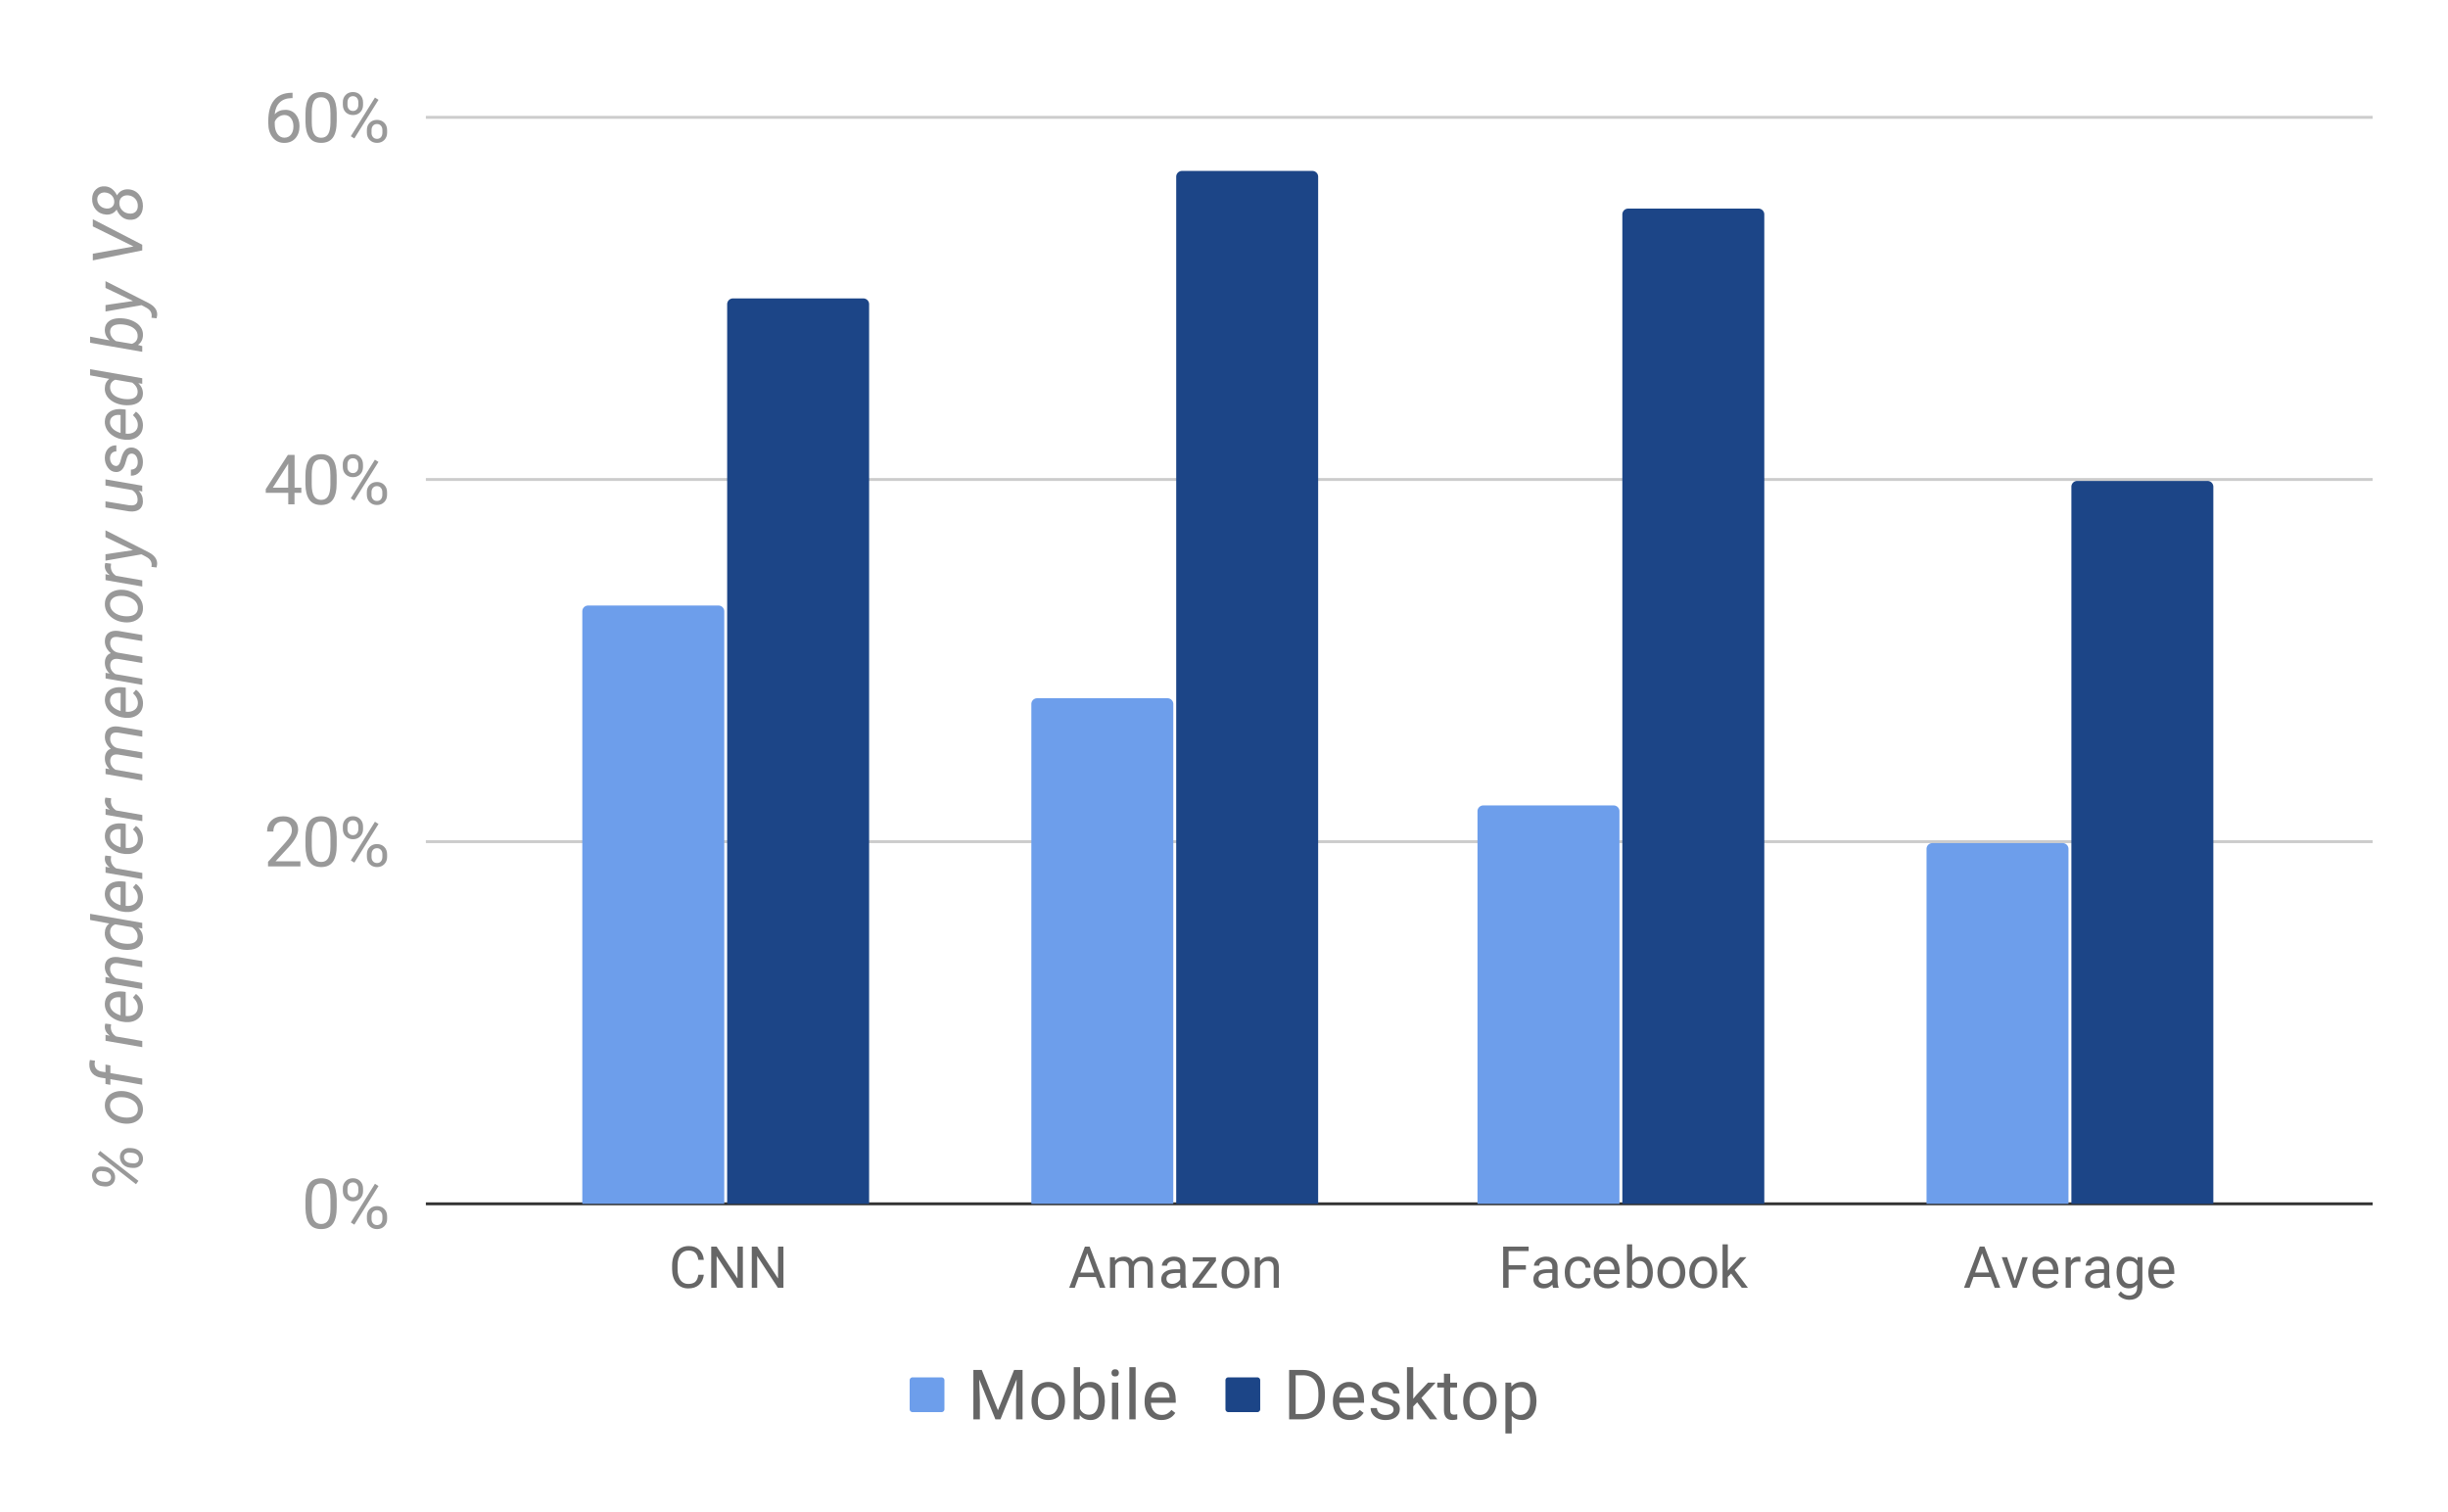 <svg xmlns="http://www.w3.org/2000/svg" fill="none" stroke="none" stroke-linecap="square" stroke-miterlimit="10" width="845" height="522"><style><![CDATA[.B{clip-path:url(#A)}.C{fill:#6d9eeb}.D{fill:#1c4587}]]></style><path fill="#fff" d="M0 0h845v522H0V0z"/><g stroke-linecap="butt"><path stroke="#333" d="M147.5 415.5h671"/><path d="M147.5 290.5h671m-671-125h671m-671-125h671" stroke="#ccc"/></g><clipPath id="A"><path d="M147.1 40.6h671.8v374.9H147.1V40.6z"/></clipPath><path d="M250 416h-49V211a2 2 0 0 1 2-2h45a2 2 0 0 1 2 2z" class="B"/><path d="M250 416h-49V211a2 2 0 0 1 2-2h45a2 2 0 0 1 2 2z" class="B C"/><path d="M405 416h-49V243a2 2 0 0 1 2-2h45a2 2 0 0 1 2 2z" class="B"/><path d="M405 416h-49V243a2 2 0 0 1 2-2h45a2 2 0 0 1 2 2z" class="B C"/><path d="M559 416h-49V280a2 2 0 0 1 2-2h45a2 2 0 0 1 2 2z" class="B"/><path d="M559 416h-49V280a2 2 0 0 1 2-2h45a2 2 0 0 1 2 2z" class="B C"/><path d="M714 416h-49V293a2 2 0 0 1 2-2h45a2 2 0 0 1 2 2z" class="B"/><path d="M714 416h-49V293a2 2 0 0 1 2-2h45a2 2 0 0 1 2 2z" class="B C"/><path d="M300 416h-49V105a2 2 0 0 1 2-2h45a2 2 0 0 1 2 2z" class="B"/><path d="M300 416h-49V105a2 2 0 0 1 2-2h45a2 2 0 0 1 2 2z" class="B D"/><path d="M455 416h-49V61a2 2 0 0 1 2-2h45a2 2 0 0 1 2 2z" class="B"/><path d="M455 416h-49V61a2 2 0 0 1 2-2h45a2 2 0 0 1 2 2z" class="B D"/><path d="M609 416h-49V74a2 2 0 0 1 2-2h45a2 2 0 0 1 2 2z" class="B"/><path d="M609 416h-49V74a2 2 0 0 1 2-2h45a2 2 0 0 1 2 2z" class="B D"/><path d="M764 416h-49V168a2 2 0 0 1 2-2h45a2 2 0 0 1 2 2z" class="B"/><path d="M764 416h-49V168a2 2 0 0 1 2-2h45a2 2 0 0 1 2 2z" class="B D"/><g fill="#999"><path d="M31.772 405.644q.047-1.422 1.047-2.25.984-.844 2.5-.75l.906.078q1.563.172 2.563 1.234 1 1.063.953 2.516-.03 1.422-1.03 2.28-1.016.86-2.484.766l-.75-.078q-1.687-.156-2.703-1.22-1.016-1.078-1-2.578zm4.47 2.28q.953.063 1.516-.344.547-.406.578-1.156.016-.797-.578-1.375-.594-.594-1.53-.734l-.922-.094q-.9-.094-1.484.297-.594.4-.625 1.172-.016.813.578 1.406.594.594 1.547.734l.922.094zm5.14-8.672q.047-1.453 1.063-2.28 1-.828 2.47-.734l.78.063q1.656.156 2.688 1.22 1.03 1.063.984 2.563-.03 1.406-1.03 2.266-1 .86-2.5.766l-.797-.062q-1.64-.156-2.656-1.203-1.016-1.047-1-2.594zm4.47 2.28q.938.063 1.516-.328.563-.406.578-1.172.03-.828-.562-1.406-.6-.578-1.547-.703l-.937-.1q-.875-.078-1.47.313-.594.375-.625 1.172-.016.828.578 1.422.594.578 1.53.703l.938.1zm1.938 6.047l-.844 1.156-13.22-10.328.828-1.156 13.234 10.328zm-11.6-26.187q.03-1.594.875-2.734.844-1.14 2.328-1.672 1.484-.547 3.234-.375l.266.016q1.844.234 3.344 1.1 1.484.875 2.328 2.28.828 1.4.78 3.047-.016 1.578-.86 2.734-.86 1.14-2.312 1.672-1.453.516-3.187.36-1.97-.172-3.53-1.062-1.578-.9-2.437-2.28-.875-1.406-.828-3.094zm6.797 4.313q.75.078 1.547 0 1.375-.125 2.203-.828.813-.703.844-1.9.047-1.062-.516-1.953-.562-.9-1.687-1.5-1.125-.6-2.484-.78-1.078-.094-1.828-.03-1.406.14-2.22.86-.828.703-.875 1.9-.047 1.64 1.28 2.797 1.328 1.14 3.47 1.406l.266.03zM49.1 374.4l-11-1.922v1.953l-1.687-.297v-1.937l-1.5-.22q-1.906-.297-2.984-1.47-1.125-1.234-1.094-3.14 0-.6.188-1.516l1.78.25q-.125.563-.14 1.14 0 1.1.688 1.797.672.672 1.813.844l1.25.188v-2.625l1.688.297v2.625l11 1.906v2.125zm-10.75-20.86l-.1 1q0 2.03 1.844 3.203l9.016 1.563v2.125l-12.687-2.203v-2.062l1.47.328q-1.766-1.36-1.72-3.187 0-.375.172-1l2.016.234zm10.984-5.594q-.047 2.36-1.75 3.703-1.703 1.328-4.344 1.125l-.5-.062q-1.9-.203-3.453-1.125-1.562-.922-2.344-2.234-.797-1.328-.766-2.86.047-1.97 1.313-3.078 1.25-1.1 3.4-1.22.766-.03 1.53.047l.97.125v8.297q1.72.203 2.938-.578 1.203-.78 1.25-2.328.047-1.875-1.687-3.47l1.03-1.22q1.14.797 1.797 2.063.656 1.266.625 2.813zm-11.375-1.36q-.047 1.313.9 2.297.922.984 2.75 1.547l.016-6.156-.187-.047q-1.484-.187-2.453.484-.984.656-1.016 1.875zm-1.547-9.375l1.594.313q-1.875-1.72-1.828-3.9.047-1.797 1.25-2.64 1.188-.86 3.36-.64l8.313 1.375v2.125l-8.344-1.4q-.578-.078-1.062-.016-1.64.203-1.687 1.938-.03 1.906 2.047 3.344l9.047 1.578v2.125l-12.687-2.203v-2.016zm6.328-9.4q-1.937-.234-3.5-1.062-1.562-.844-2.328-2.062-.78-1.22-.734-2.687.047-2.1 1.547-3.25l-6.625-1.22v-2.125l18 3.125v1.922l-1.36-.22q1.64 1.5 1.594 3.703-.047 1.766-1.375 2.813-1.328 1.03-3.578 1.1-.687.047-1.64-.047zm1.22-2.047q1.672.03 2.594-.594.922-.64.953-1.86.078-1.828-1.86-3.266l-5.86-1q-1.734.703-1.78 2.547-.03 1.25.766 2.22.78.953 2.22 1.453 1.422.484 2.97.5zm5.375-15.828q-.047 2.36-1.75 3.703-1.703 1.328-4.344 1.125l-.5-.062q-1.9-.203-3.453-1.125-1.562-.922-2.344-2.234-.797-1.328-.766-2.86.047-1.97 1.313-3.078 1.25-1.1 3.4-1.22.766-.03 1.53.047l.97.125v8.297q1.72.203 2.938-.578 1.203-.78 1.25-2.328.047-1.875-1.687-3.47l1.03-1.22q1.14.797 1.797 2.063.656 1.266.625 2.813zm-11.375-1.36q-.047 1.313.9 2.297.922.984 2.75 1.547l.016-6.156-.187-.047q-1.484-.187-2.453.484-.984.656-1.016 1.875zm.4-13.047l-.1 1q0 2.03 1.844 3.203l9.016 1.563v2.125l-12.687-2.203v-2.062l1.47.328q-1.766-1.36-1.72-3.187 0-.375.172-1l2.016.234zm10.984-5.594q-.047 2.36-1.75 3.703-1.703 1.328-4.344 1.125l-.5-.062q-1.9-.203-3.453-1.125-1.562-.922-2.344-2.234-.797-1.328-.766-2.86.047-1.97 1.313-3.078 1.25-1.1 3.4-1.22.766-.03 1.53.047l.97.125v8.297q1.72.203 2.938-.578 1.203-.78 1.25-2.328.047-1.875-1.687-3.47l1.03-1.22q1.14.797 1.797 2.063.656 1.266.625 2.813zm-11.375-1.36q-.047 1.313.9 2.297.922.984 2.75 1.547l.016-6.156-.187-.047q-1.484-.187-2.453.484-.984.656-1.016 1.875zm.4-13.047l-.1 1q0 2.03 1.844 3.203l9.016 1.563v2.125l-12.687-2.203v-2.062l1.47.328q-1.766-1.36-1.72-3.187 0-.375.172-1l2.016.234zm-1.937-10.297l1.406.266q-1.687-1.594-1.64-3.86.03-1.203.563-2.03.516-.844 1.484-1.156-2.094-1.78-2.047-4.22.047-1.9 1.28-2.797 1.234-.906 3.313-.672l8.328 1.406v2.1l-8.36-1.4q-.6-.062-1.1 0-1.594.22-1.625 2.094-.03 1.156.72 2.1.734.938 1.953 1.203l8.422 1.438v2.14l-8.344-1.406q-1.297-.156-2 .4-.703.547-.734 1.688-.047 1.984 1.813 3.156l9.266 1.6v2.1l-12.687-2.203v-1.984zm12.922-22.297q-.047 2.36-1.75 3.703-1.703 1.328-4.344 1.125l-.5-.062q-1.9-.203-3.453-1.125-1.562-.922-2.344-2.234-.797-1.328-.766-2.86.047-1.97 1.313-3.078 1.25-1.1 3.4-1.22.766-.03 1.53.047l.97.125v8.297q1.72.203 2.938-.578 1.203-.78 1.25-2.328.047-1.875-1.687-3.47l1.03-1.22q1.14.797 1.797 2.063.656 1.266.625 2.813zm-11.375-1.36q-.047 1.313.9 2.297.922.984 2.75 1.547l.016-6.156-.187-.047q-1.484-.187-2.453.484-.984.656-1.016 1.875zm-1.547-9.344l1.406.266q-1.687-1.594-1.64-3.86.03-1.203.563-2.03.516-.844 1.484-1.156-2.094-1.78-2.047-4.22.047-1.9 1.28-2.797 1.234-.906 3.313-.672l8.328 1.406v2.1l-8.36-1.4q-.6-.062-1.1 0-1.594.22-1.625 2.094-.03 1.156.72 2.1.734.938 1.953 1.203l8.422 1.438v2.14l-8.344-1.406q-1.297-.156-2 .4-.703.547-.734 1.688-.047 1.984 1.813 3.156l9.266 1.6v2.1l-12.687-2.203v-1.984zm-.234-23.86q.03-1.594.875-2.734.844-1.14 2.328-1.672 1.484-.547 3.234-.375l.266.016q1.844.234 3.344 1.1 1.484.875 2.328 2.28.828 1.4.78 3.047-.016 1.578-.86 2.734-.86 1.14-2.312 1.672-1.453.516-3.187.36-1.97-.172-3.53-1.062-1.578-.9-2.437-2.28-.875-1.406-.828-3.094zm6.797 4.313q.75.078 1.547 0 1.375-.125 2.203-.828.813-.703.844-1.9.047-1.062-.516-1.953-.562-.9-1.687-1.5-1.125-.6-2.484-.78-1.078-.094-1.828-.03-1.406.14-2.22.86-.828.703-.875 1.9-.047 1.64 1.28 2.797 1.328 1.14 3.47 1.406l.266.03zM38.35 194.55l-.1 1q0 2.03 1.844 3.203l9.016 1.563v2.125l-12.687-2.203v-2.062l1.47.328q-1.766-1.36-1.72-3.187 0-.375.172-1l2.016.234zm7.547-4.656l-9.484-4.516v-2.344L51.2 190.55q3.078 1.578 3.047 4.03-.016.438-.203 1.28l-1.766-.187.063-.547q.047-1.016-.453-1.734-.5-.734-1.6-1.297l-1.453-.766-12.422 2.188v-2.22l9.484-1.406zm1.953-20.516q1.53 1.5 1.484 3.797-.047 1.813-1.297 2.688-1.266.875-3.422.64l-8.203-1.36v-2.1l8.234 1.36q.516.063 1 .03.844-.062 1.328-.5.484-.453.516-1.25.078-2.266-1.844-3.516l-9.234-1.594v-2.125L49.1 167.64v2.016l-1.25-.28zm-2.187-12.797q-1.312-.172-1.844 1.438l-.656 2.203q-.953 2.797-3.187 2.703-1.672-.078-2.734-1.53-1.078-1.453-1.062-3.406.03-1.922 1.125-3.125 1.094-1.203 2.86-1.156l-.016 2.1q-.953-.016-1.547.6-.594.6-.625 1.64-.016 1.1.547 1.906.516.734 1.375.86 1.1.14 1.6-1.36l.297-1.062q.563-2.172 1.47-3.078.9-.922 2.234-.86 1.172.078 2.063.78.875.703 1.344 1.875.453 1.172.422 2.484-.016 2.016-1.172 3.328-1.156 1.313-2.984 1.266l.016-2.1q1.063 0 1.72-.672.64-.687.64-1.875.016-1.156-.484-2-.516-.844-1.406-.97zm3.672-9.625q-.047 2.36-1.75 3.703-1.703 1.328-4.344 1.125l-.5-.062q-1.9-.203-3.453-1.125-1.562-.922-2.344-2.234-.797-1.328-.766-2.86.047-1.97 1.313-3.078 1.25-1.1 3.4-1.22.766-.03 1.53.047l.97.125v8.297q1.72.203 2.938-.578 1.203-.78 1.25-2.328.047-1.875-1.687-3.47l1.03-1.22q1.14.797 1.797 2.063.656 1.266.625 2.813zm-11.375-1.36q-.047 1.313.9 2.297.922.984 2.75 1.547l.016-6.156-.187-.047q-1.484-.187-2.453.484-.984.656-1.016 1.875zm4.78-5.766q-1.937-.234-3.5-1.062-1.562-.844-2.328-2.062-.78-1.22-.734-2.687.047-2.1 1.547-3.25l-6.625-1.22v-2.125l18 3.125v1.922l-1.36-.22q1.64 1.5 1.594 3.703-.047 1.766-1.375 2.813-1.328 1.03-3.578 1.1-.687.047-1.64-.047zm1.22-2.047q1.672.03 2.594-.594.922-.64.953-1.86.078-1.828-1.86-3.266l-5.86-1q-1.734.703-1.78 2.547-.03 1.25.766 2.22.78.953 2.22 1.453 1.422.484 2.97.5zm-1.14-27.86q1.938.234 3.5 1.078 1.563.828 2.313 2.016.75 1.172.72 2.6-.047 2.297-1.734 3.422l1.484.422v1.97l-18-3.14v-2.1l6.72 1.266q-1.687-1.516-1.64-3.703.047-1.828 1.36-2.844 1.297-1.016 3.578-1.078.75-.016 1.453.078l.25.016zm-1.234 2.016q-1.703-.03-2.6.578-.922.6-.97 1.86-.047 1.984 2 3.36l5.516.938q1.938-.703 1.984-2.625.047-1.25-.734-2.172-.797-.937-2.203-1.422-1.406-.484-2.984-.516zm4.313-8.047l-9.484-4.516v-2.344l14.797 7.516q3.078 1.578 3.047 4.03-.016.438-.203 1.28l-1.766-.187.063-.547q.047-1.016-.453-1.734-.5-.734-1.6-1.297l-1.453-.766-12.422 2.188v-2.22l9.484-1.406zm.188-18.828L32.04 78.142V75.66l17.06 8.812v1.953l-17.062 3.453v-2.312l14.047-2.5zM36.38 64.33q1.28.1 2.313.906 1.016.797 1.688 2.188.625-1.1 1.688-1.64 1.063-.53 2.313-.437 2.266.172 3.64 1.86 1.36 1.672 1.313 4.03-.047 2.22-1.375 3.516-1.328 1.28-3.375 1.1-1.47-.125-2.562-1.03-1.094-.906-1.766-2.47-.64.922-1.594 1.36-.97.438-2.062.344-2.172-.156-3.5-1.687-1.344-1.547-1.297-3.78.047-2.047 1.328-3.234 1.266-1.203 3.25-1.03zm7.953 3.1q-1.312-.14-2.203.563-.9.703-.937 2.047-.016 1.453.938 2.484.938 1.03 2.422 1.188 1.36.14 2.188-.562.813-.703.828-2.016.047-1.47-.86-2.5-.906-1.03-2.375-1.203zm-7.922-.984q-1.172-.125-1.984.5-.812.6-.86 1.75-.016 1.313.844 2.22.86.9 2.22 1.047 1.22.125 2-.5.78-.625.813-1.766.016-1.28-.828-2.187-.844-.906-2.203-1.062zm79.814 350.264q0 3.813-1.312 5.672-1.297 1.844-4.062 1.844-2.734 0-4.047-1.812-1.312-1.812-1.36-5.406v-2.9q0-3.766 1.297-5.594 1.313-1.828 4.094-1.828 2.75 0 4.047 1.766 1.297 1.766 1.344 5.438v2.813zm-2.172-2.97q0-2.75-.78-4-.766-1.266-2.437-1.266-1.672 0-2.437 1.25-.75 1.25-.78 3.86v3.47q0 2.766.797 4.094.813 1.313 2.438 1.313 1.6 0 2.4-1.234.78-1.25.813-3.922v-3.562zm4.28-3.53q0-1.53.97-2.53.984-1 2.516-1 1.563 0 2.53 1 .97 1 .97 2.594v.844q0 1.547-.984 2.53-.97.97-2.484.97-1.53 0-2.53-.97-.984-.984-.984-2.625v-.812zm1.6.906q0 .906.516 1.5.516.594 1.4.594.828 0 1.328-.578.516-.578.516-1.562v-.86q0-.922-.5-1.516-.5-.594-1.375-.594-.86 0-1.375.594-.5.594-.5 1.563v.86zm6.703 8.688q0-1.53.97-2.516.984-1 2.516-1 1.53 0 2.516.984.984.984.984 2.6v.844q0 1.53-.984 2.53-.97.984-2.5.984-1.516 0-2.516-.984-.984-.984-.984-2.6v-.844zm1.6.922q0 .922.516 1.516.516.594 1.4.594.844 0 1.344-.578.5-.594.5-1.578v-.875q0-.922-.516-1.5-.5-.594-1.36-.594-.828 0-1.36.578-.516.578-.516 1.563v.875zm-5.922 1.97l-1.22-.766 8.328-13.344 1.234.78-8.344 13.328z"/><path d="M103.694 299.033H92.522v-1.562l5.906-6.562q1.313-1.484 1.813-2.406.5-.937.5-1.937 0-1.344-.812-2.187-.812-.86-2.156-.86-1.625 0-2.516.922-.9.922-.9 2.563h-2.172q0-2.36 1.516-3.812 1.516-1.453 4.063-1.453 2.375 0 3.75 1.25 1.4 1.25 1.4 3.313 0 2.53-3.203 6l-4.578 4.97h8.563v1.766zm12.53-7.28q0 3.813-1.312 5.672-1.297 1.844-4.062 1.844-2.734 0-4.047-1.812-1.312-1.812-1.36-5.406v-2.9q0-3.766 1.297-5.594 1.313-1.828 4.094-1.828 2.75 0 4.047 1.766 1.297 1.766 1.344 5.438v2.813zm-2.172-2.97q0-2.75-.78-4-.766-1.266-2.437-1.266-1.672 0-2.437 1.25-.75 1.25-.78 3.86v3.47q0 2.766.797 4.094.813 1.313 2.438 1.313 1.6 0 2.4-1.234.78-1.25.813-3.922v-3.562zm4.28-3.53q0-1.53.97-2.53.984-1 2.516-1 1.563 0 2.53 1 .97 1 .97 2.594v.844q0 1.547-.984 2.53-.97.97-2.484.97-1.53 0-2.53-.97-.984-.984-.984-2.625v-.812zm1.6.906q0 .906.516 1.5.516.594 1.4.594.828 0 1.328-.578.516-.578.516-1.562v-.86q0-.922-.5-1.516-.5-.594-1.375-.594-.86 0-1.375.594-.5.594-.5 1.563v.86zm6.703 8.688q0-1.53.97-2.516.984-1 2.516-1 1.53 0 2.516.984.984.984.984 2.6v.844q0 1.53-.984 2.53-.97.984-2.5.984-1.516 0-2.516-.984-.984-.984-.984-2.6v-.844zm1.6.922q0 .922.516 1.516.516.594 1.4.594.844 0 1.344-.578.5-.594.5-1.578v-.875q0-.922-.516-1.5-.5-.594-1.36-.594-.828 0-1.36.578-.516.578-.516 1.563v.875zm-5.922 1.97l-1.22-.766 8.328-13.344 1.234.78-8.344 13.328zm-20.655-129.407h2.36v1.766h-2.36v3.97H99.5v-3.97h-7.766v-1.266l7.64-11.828h2.313v11.328zm-7.5 0h5.313v-8.36l-.25.47-5.062 7.9zm22.047-1.547q0 3.813-1.312 5.672-1.297 1.844-4.062 1.844-2.734 0-4.047-1.812-1.312-1.812-1.36-5.406v-2.9q0-3.766 1.297-5.594 1.313-1.828 4.094-1.828 2.75 0 4.047 1.766 1.297 1.766 1.344 5.438v2.813zm-2.172-2.97q0-2.75-.78-4-.766-1.266-2.437-1.266-1.672 0-2.437 1.25-.75 1.25-.78 3.86v3.47q0 2.766.797 4.094.813 1.313 2.438 1.313 1.6 0 2.4-1.234.78-1.25.813-3.922v-3.562zm4.28-3.53q0-1.53.97-2.53.984-1 2.516-1 1.563 0 2.53 1 .97 1 .97 2.594v.844q0 1.547-.984 2.53-.97.97-2.484.97-1.53 0-2.53-.97-.984-.984-.984-2.625v-.812zm1.6.906q0 .906.516 1.5.516.594 1.4.594.828 0 1.328-.578.516-.578.516-1.562v-.86q0-.922-.5-1.516-.5-.594-1.375-.594-.86 0-1.375.594-.5.594-.5 1.563v.86zm6.703 8.688q0-1.53.97-2.516.984-1 2.516-1 1.53 0 2.516.984.984.984.984 2.6v.844q0 1.53-.984 2.53-.97.984-2.5.984-1.516 0-2.516-.984-.984-.984-.984-2.6v-.844zm1.6.922q0 .922.516 1.516.516.594 1.4.594.844 0 1.344-.578.5-.594.5-1.578v-.875q0-.922-.516-1.5-.5-.594-1.36-.594-.828 0-1.36.578-.516.578-.516 1.563v.875zm-5.922 1.97l-1.22-.766 8.328-13.344 1.234.78-8.344 13.328zm-21.312-140.75v1.844h-.4q-2.53.047-4.03 1.5-1.5 1.453-1.734 4.094 1.344-1.547 3.672-1.547 2.234 0 3.563 1.578 1.328 1.563 1.328 4.047 0 2.625-1.437 4.22-1.437 1.578-3.844 1.578-2.453 0-3.984-1.875-1.516-1.9-1.516-4.86v-.828q0-4.703 2-7.187 2.016-2.5 6-2.562h.375zM98.178 39.7q-1.1 0-2.047.672-.937.672-1.297 1.672v.797q0 2.1.938 3.406.953 1.28 2.375 1.28 1.47 0 2.297-1.078.844-1.078.844-2.828 0-1.75-.86-2.828-.844-1.094-2.25-1.094zm18.047 2.1q0 3.813-1.312 5.672-1.297 1.844-4.062 1.844-2.734 0-4.047-1.812-1.312-1.812-1.36-5.406v-2.9q0-3.766 1.297-5.594 1.313-1.828 4.094-1.828 2.75 0 4.047 1.766 1.297 1.766 1.344 5.438v2.813zm-2.172-2.97q0-2.75-.78-4-.766-1.266-2.437-1.266-1.672 0-2.437 1.25-.75 1.25-.78 3.86v3.47q0 2.766.797 4.094.813 1.313 2.438 1.313 1.6 0 2.4-1.234.78-1.25.813-3.922V38.85zm4.28-3.53q0-1.53.97-2.53.984-1 2.516-1 1.563 0 2.53 1 .97 1 .97 2.594v.844q0 1.547-.984 2.53-.97.97-2.484.97-1.53 0-2.53-.97-.984-.984-.984-2.625v-.812zm1.6.906q0 .906.516 1.5.516.594 1.4.594.828 0 1.328-.578.516-.578.516-1.562v-.86q0-.922-.5-1.516-.5-.594-1.375-.594-.86 0-1.375.594-.5.594-.5 1.563v.86zm6.703 8.688q0-1.53.97-2.516.984-1 2.516-1 1.53 0 2.516.984.984.984.984 2.6v.844q0 1.53-.984 2.53-.97.984-2.5.984-1.516 0-2.516-.984-.984-.984-.984-2.6v-.844zm1.6.922q0 .922.516 1.516.516.594 1.4.594.844 0 1.344-.578.5-.594.5-1.578v-.875q0-.922-.516-1.5-.5-.594-1.36-.594-.828 0-1.36.578-.516.578-.516 1.563v.875zm-5.922 1.97l-1.22-.766 8.328-13.344 1.234.78-8.344 13.328z"/></g><path d="M242.954 439.984q-.266 2.266-1.672 3.5-1.4 1.22-3.72 1.22-2.516 0-4.047-1.812Q232 441.08 232 438.048v-1.36q0-1.984.703-3.484.72-1.5 2.016-2.312 1.297-.812 3.016-.812 2.266 0 3.625 1.266 1.375 1.266 1.594 3.5h-1.9q-.234-1.687-1.062-2.453-.812-.766-2.266-.766-1.797 0-2.828 1.328-1.016 1.328-1.016 3.78v1.375q0 2.313.97 3.688.97 1.36 2.703 1.36 1.563 0 2.4-.703.844-.703 1.1-2.47h1.9zm13.47 4.516h-1.9l-7.156-10.953V444.5H245.5v-14.22h1.875l7.188 11v-11h1.86v14.22zm14 0h-1.9l-7.156-10.953V444.5H259.5v-14.22h1.875l7.188 11v-11h1.86v14.22zm107.858-3.72h-5.953l-1.344 3.72h-1.922l5.422-14.22h1.64l5.438 14.22h-1.922l-1.36-3.72zm-5.4-1.53h4.844l-2.422-6.656-2.422 6.656zm11.953-5.312l.047 1.172q1.172-1.375 3.14-1.375 2.22 0 3.016 1.703.53-.766 1.375-1.234.844-.47 2-.47 3.47 0 3.53 3.688v7.078h-1.812v-6.97q0-1.14-.516-1.703-.516-.562-1.734-.562-1 0-1.672.6-.656.594-.766 1.6v7.016h-1.812v-6.922q0-2.312-2.266-2.312-1.78 0-2.422 1.516v7.72h-1.812V433.94h1.703zm22.828 10.563q-.156-.312-.25-1.1-1.266 1.313-3.016 1.313-1.562 0-2.562-.9-1-.9-1-2.25 0-1.64 1.25-2.547 1.266-.922 3.53-.922h1.766v-.828q0-.953-.578-1.516-.562-.562-1.656-.562-.97 0-1.625.5-.656.484-.656 1.172h-1.812q0-.78.563-1.516.563-.75 1.516-1.172.97-.437 2.125-.437 1.828 0 2.86.922 1.03.906 1.078 2.516v4.86q0 1.453.36 2.313v.156h-1.9zm-3-1.375q.86 0 1.6-.437.766-.437 1.1-1.14v-2.172h-1.422q-3.312 0-3.312 1.938 0 .86.563 1.344.563.47 1.453.47zm9.172-.094h6.188v1.47h-8.4v-1.328l5.828-7.75h-5.734v-1.484h8v1.28l-5.9 7.813zm7.828-3.906q0-1.562.6-2.797.6-1.25 1.688-1.922 1.094-.672 2.5-.672 2.156 0 3.484 1.5 1.344 1.484 1.344 3.97v.125q0 1.547-.594 2.78-.594 1.22-1.703 1.906-1.094.688-2.516.688-2.14 0-3.484-1.5-1.328-1.5-1.328-3.953v-.125zm1.813.203q0 1.766.813 2.828.828 1.063 2.188 1.063 1.375 0 2.188-1.078.813-1.078.813-3.016 0-1.75-.828-2.828-.828-1.078-2.187-1.078-1.344 0-2.172 1.063-.812 1.063-.812 3.047zm11.375-5.4l.063 1.328q1.203-1.53 3.156-1.53 3.36 0 3.375 3.78v6.984h-1.797v-7q-.016-1.14-.53-1.687-.5-.547-1.594-.547-.875 0-1.547.47-.656.47-1.03 1.234v7.53h-1.797V433.94h1.703zm91.857 4.28h-5.97v6.28h-1.875v-14.22h8.797v1.547h-6.922v4.86h5.97v1.53zm9.4 6.28q-.156-.312-.25-1.1-1.266 1.313-3.016 1.313-1.562 0-2.562-.9-1-.9-1-2.25 0-1.64 1.25-2.547 1.266-.922 3.53-.922h1.766v-.828q0-.953-.578-1.516-.562-.562-1.656-.562-.97 0-1.625.5-.656.484-.656 1.172h-1.81q0-.78.563-1.516.563-.75 1.516-1.172.97-.437 2.125-.437 1.828 0 2.86.922 1.03.906 1.078 2.516v4.86q0 1.453.36 2.313v.156h-1.9zm-3-1.375q.86 0 1.6-.437.766-.437 1.1-1.14v-2.172h-1.422q-3.312 0-3.312 1.938 0 .86.563 1.344.563.47 1.453.47zm11.72.094q.97 0 1.688-.578.72-.594.797-1.47h1.72q-.062.906-.64 1.734-.562.813-1.53 1.313-.953.484-2.03.484-2.156 0-3.437-1.437-1.266-1.453-1.266-3.953v-.297q0-1.547.563-2.75.563-1.203 1.625-1.86 1.063-.672 2.5-.672 1.78 0 2.953 1.063 1.188 1.063 1.266 2.766h-1.72q-.078-1.016-.78-1.672-.687-.672-1.72-.672-1.375 0-2.14 1-.75.984-.75 2.86v.344q0 1.828.75 2.813.75.984 2.156.984zm10.14 1.484q-2.14 0-3.5-1.406-1.344-1.422-1.344-3.78v-.344q0-1.562.594-2.797.6-1.234 1.688-1.937 1.078-.703 2.344-.703 2.063 0 3.203 1.36 1.14 1.36 1.14 3.9v.75h-7.156q.03 1.563.906 2.53.875.953 2.22.953.97 0 1.625-.4.672-.4 1.172-1.03l1.094.86q-1.328 2.047-3.984 2.047zm-.22-9.484q-1.094 0-1.844.797-.734.797-.906 2.234h5.28v-.14q-.078-1.375-.75-2.125-.656-.766-1.78-.766zm15.78 4.1q0 2.422-1.1 3.906-1.1 1.47-2.984 1.47-2.016 0-3.1-1.422l-.078 1.22H561.6v-15h1.797v5.594q1.094-1.36 3.016-1.36 1.922 0 3.016 1.453 1.1 1.453 1.1 3.984v.156zm-1.812-.203q0-1.844-.72-2.844-.703-1.016-2.03-1.016-1.797 0-2.578 1.672v4.563q.828 1.656 2.594 1.656 1.297 0 2.016-1 .72-1 .72-3.03zm3.4 0q0-1.562.6-2.797.6-1.25 1.688-1.922 1.094-.672 2.5-.672 2.156 0 3.484 1.5 1.344 1.484 1.344 3.97v.125q0 1.547-.594 2.78-.594 1.22-1.703 1.906-1.094.688-2.516.688-2.14 0-3.484-1.5-1.328-1.5-1.328-3.953v-.125zm1.813.203q0 1.766.813 2.828.828 1.063 2.188 1.063 1.375 0 2.188-1.078.813-1.078.813-3.016 0-1.75-.828-2.828-.828-1.078-2.187-1.078-1.344 0-2.172 1.063-.812 1.063-.812 3.047zm9.188-.203q0-1.562.6-2.797.6-1.25 1.688-1.922 1.094-.672 2.5-.672 2.156 0 3.484 1.5 1.344 1.484 1.344 3.97v.125q0 1.547-.594 2.78-.594 1.22-1.703 1.906-1.094.688-2.516.688-2.14 0-3.484-1.5-1.328-1.5-1.328-3.953v-.125zm1.813.203q0 1.766.813 2.828.828 1.063 2.188 1.063 1.375 0 2.188-1.078.813-1.078.813-3.016 0-1.75-.828-2.828-.828-1.078-2.187-1.078-1.344 0-2.172 1.063-.812 1.063-.812 3.047zm12.6.28l-1.125 1.172v3.72h-1.812v-15h1.813v9.078l.97-1.172 3.28-3.47h2.203l-4.1 4.406 4.594 6.156h-2.125l-3.687-4.9zm89.625 1.17h-5.953l-1.344 3.72h-1.922l5.422-14.22H685l5.438 14.22h-1.922l-1.36-3.72zm-5.4-1.53h4.844l-2.422-6.656-2.422 6.656zm13.75 2.797l2.6-8.1h1.844l-3.78 10.563h-1.375l-3.828-10.562h1.844l2.688 8.1zm10.9 2.656q-2.14 0-3.5-1.406-1.344-1.422-1.344-3.78v-.344q0-1.562.594-2.797.6-1.234 1.688-1.937 1.078-.703 2.344-.703 2.063 0 3.203 1.36 1.14 1.36 1.14 3.9v.75h-7.156q.03 1.563.906 2.53.875.953 2.22.953.97 0 1.625-.4.672-.4 1.172-1.03l1.094.86q-1.328 2.047-3.984 2.047zm-.22-9.484q-1.094 0-1.844.797-.734.797-.906 2.234h5.28v-.14q-.078-1.375-.75-2.125-.656-.766-1.78-.766zm11.938.328q-.406-.062-.875-.062-1.78 0-2.422 1.516v7.5h-1.797V433.94h1.75l.03 1.22q.9-1.422 2.516-1.422.53 0 .797.14v1.672zm8.422 8.953q-.156-.312-.25-1.1-1.266 1.313-3.016 1.313-1.562 0-2.562-.9-1-.9-1-2.25 0-1.64 1.25-2.547 1.266-.922 3.53-.922h1.766v-.828q0-.953-.578-1.516-.562-.562-1.656-.562-.97 0-1.625.5-.656.484-.656 1.172h-1.812q0-.78.563-1.516.563-.75 1.516-1.172.97-.437 2.125-.437 1.828 0 2.86.922 1.03.906 1.078 2.516v4.86q0 1.453.36 2.313v.156h-1.9zm-3-1.375q.86 0 1.6-.437.766-.437 1.1-1.14v-2.172h-1.422q-3.312 0-3.312 1.938 0 .86.563 1.344.563.47 1.453.47zm7.047-4q0-2.47 1.14-3.922 1.14-1.47 3.03-1.47 1.938 0 3.016 1.375l.094-1.172h1.64v10.313q0 2.047-1.22 3.22-1.203 1.188-3.266 1.188-1.14 0-2.234-.484-1.094-.484-1.672-1.344l.938-1.078q1.172 1.438 2.844 1.438 1.328 0 2.063-.75.734-.734.734-2.078v-.922q-1.078 1.266-2.953 1.266-1.86 0-3.016-1.5-1.14-1.5-1.14-4.078zm1.813.203q0 1.797.734 2.813.734 1.016 2.047 1.016 1.72 0 2.516-1.547v-4.828q-.828-1.516-2.484-1.516-1.328 0-2.078 1.03-.734 1.03-.734 3.03zm14 5.375q-2.14 0-3.5-1.406-1.344-1.422-1.344-3.78v-.344q0-1.562.594-2.797.6-1.234 1.688-1.937 1.078-.703 2.344-.703 2.063 0 3.203 1.36 1.14 1.36 1.14 3.9v.75h-7.156q.03 1.563.906 2.53.875.953 2.22.953.97 0 1.625-.4.672-.4 1.172-1.03l1.094.86q-1.328 2.047-3.984 2.047zm-.22-9.484q-1.094 0-1.844.797-.734.797-.906 2.234h5.28v-.14q-.078-1.375-.75-2.125-.656-.766-1.78-.766z" fill="#666"/><path d="M314 476.4a1 1 0 0 1 1-1h10a1 1 0 0 1 1 1v10a1 1 0 0 1-1 1h-10a1 1 0 0 1-1-1z" class="C"/><path fill="#666" d="M338.89 472.838l5.578 13.922 5.578-13.922h2.922V489.9h-2.25v-6.64l.203-7.172-5.594 13.813h-1.734l-5.578-13.78.22 7.14v6.64h-2.25v-17.062h2.906zm17.172 10.61q0-1.875.734-3.36.734-1.484 2.03-2.297 1.313-.812 3-.812 2.578 0 4.172 1.797 1.61 1.797 1.61 4.766v.156q0 1.86-.72 3.328-.703 1.47-2.016 2.297-1.312.813-3.03.813-2.578 0-4.187-1.797-1.594-1.797-1.594-4.75v-.14zm2.188.25q0 2.11.97 3.39.984 1.28 2.625 1.28 1.656 0 2.625-1.297.97-1.297.97-3.625 0-2.094-.984-3.39-.984-1.297-2.625-1.297-1.61 0-2.594 1.28-.984 1.28-.984 3.656zm23.125 0q0 2.906-1.344 4.672-1.328 1.766-3.578 1.766-2.406 0-3.72-1.703l-.094 1.47h-2v-18h2.172v6.72q1.313-1.64 3.61-1.64 2.313 0 3.625 1.75 1.328 1.75 1.328 4.78v.188zm-2.172-.25q0-2.203-.86-3.406-.844-1.22-2.453-1.22-2.14 0-3.078 2v5.484q1 1.984 3.11 1.984 1.547 0 2.406-1.203.875-1.203.875-3.64zM386 489.9h-2.172v-12.687H386V489.9zm-2.344-16.047q0-.53.313-.89.328-.36.953-.36.64 0 .97.36.328.36.328.89 0 .53-.328.89-.328.344-.97.344-.625 0-.953-.344-.312-.36-.312-.89zM392 489.9h-2.172v-18H392v18zm8.906.234q-2.578 0-4.203-1.687-1.61-1.703-1.61-4.53v-.406q0-1.89.72-3.36.72-1.484 2.016-2.328 1.297-.844 2.813-.844 2.47 0 3.828 1.64 1.375 1.625 1.375 4.656v.906h-8.578q.047 1.875 1.094 3.03 1.047 1.156 2.656 1.156 1.156 0 1.953-.47.797-.47 1.39-1.25l1.328 1.03q-1.594 2.453-4.78 2.453zm-.266-11.375q-1.312 0-2.203.97-.89.953-1.11 2.672h6.36v-.172q-.094-1.64-.89-2.547-.797-.922-2.156-.922z"/><path d="M423 476.4a1 1 0 0 1 1-1h10a1 1 0 0 1 1 1v10a1 1 0 0 1-1 1h-10a1 1 0 0 1-1-1z" class="D"/><path fill="#666" d="M444.984 489.9v-17.062h4.813q2.234 0 3.938.984 1.72.984 2.64 2.797.938 1.813.953 4.172v1.094q0 2.406-.937 4.234-.937 1.813-2.672 2.78-1.72.97-4.016 1h-4.72zm2.25-15.22v13.375h2.36q2.61 0 4.047-1.61 1.453-1.625 1.453-4.61v-1q0-2.906-1.375-4.516-1.36-1.61-3.86-1.64h-2.625zm18.672 15.453q-2.578 0-4.203-1.687-1.61-1.703-1.61-4.53v-.406q0-1.89.72-3.36.72-1.484 2.016-2.328 1.297-.844 2.813-.844 2.47 0 3.828 1.64 1.375 1.625 1.375 4.656v.906h-8.578q.047 1.875 1.094 3.03 1.047 1.156 2.656 1.156 1.156 0 1.953-.47.797-.47 1.39-1.25l1.328 1.03q-1.594 2.453-4.78 2.453zm-.266-11.375q-1.312 0-2.203.97-.89.953-1.11 2.672h6.36v-.172q-.094-1.64-.89-2.547-.797-.922-2.156-.922zm15.39 7.78q0-.89-.672-1.375-.656-.484-2.312-.828-1.64-.36-2.61-.844-.97-.5-1.437-1.172-.453-.687-.453-1.625 0-1.562 1.313-2.64 1.328-1.078 3.375-1.078 2.156 0 3.5 1.125 1.344 1.11 1.344 2.844h-2.187q0-.89-.75-1.53-.75-.656-1.906-.656-1.187 0-1.86.516-.656.516-.656 1.36 0 .78.61 1.188.625.39 2.25.75 1.625.36 2.625.875 1.016.5 1.5 1.22.484.703.484 1.72 0 1.703-1.36 2.734-1.36 1.016-3.516 1.016-1.53 0-2.703-.53-1.172-.547-1.844-1.516-.656-.97-.656-2.094h2.172q.063 1.094.875 1.734.813.64 2.156.64 1.22 0 1.97-.5.75-.5.75-1.328zm8.156-2.516l-1.36 1.422v4.453h-2.172v-18h2.172v10.89l1.156-1.406 3.953-4.172h2.625l-4.922 5.297 5.5 7.39h-2.547l-4.406-5.875zm11.39-9.875v3.063h2.375v1.688h-2.375v7.86q0 .766.313 1.14.328.375 1.094.375.375 0 1.03-.14v1.766q-.86.234-1.672.234-1.453 0-2.187-.875-.734-.89-.734-2.5v-7.86h-2.312v-1.687h2.313v-3.062h2.156zm4.484 9.297q0-1.875.734-3.36.734-1.484 2.03-2.297 1.313-.812 3-.812 2.578 0 4.172 1.797 1.61 1.797 1.61 4.766v.156q0 1.86-.72 3.328-.703 1.47-2.016 2.297-1.312.813-3.03.813-2.578 0-4.187-1.797-1.594-1.797-1.594-4.75v-.14zm2.188.25q0 2.11.97 3.39.984 1.28 2.625 1.28 1.656 0 2.625-1.297.97-1.297.97-3.625 0-2.094-.984-3.39-.984-1.297-2.625-1.297-1.61 0-2.594 1.28-.984 1.28-.984 3.656zm23.11 0q0 2.89-1.328 4.672-1.328 1.766-3.594 1.766-2.297 0-3.625-1.47v6.11h-2.172v-17.562h1.984l.11 1.406q1.313-1.64 3.672-1.64 2.28 0 3.61 1.734 1.344 1.72 1.344 4.78v.203zm-2.172-.25q0-2.14-.922-3.375-.906-1.25-2.5-1.25-1.97 0-2.953 1.75v6.063q.97 1.734 2.97 1.734 1.563 0 2.484-1.234.922-1.25.922-3.687z"/></svg>